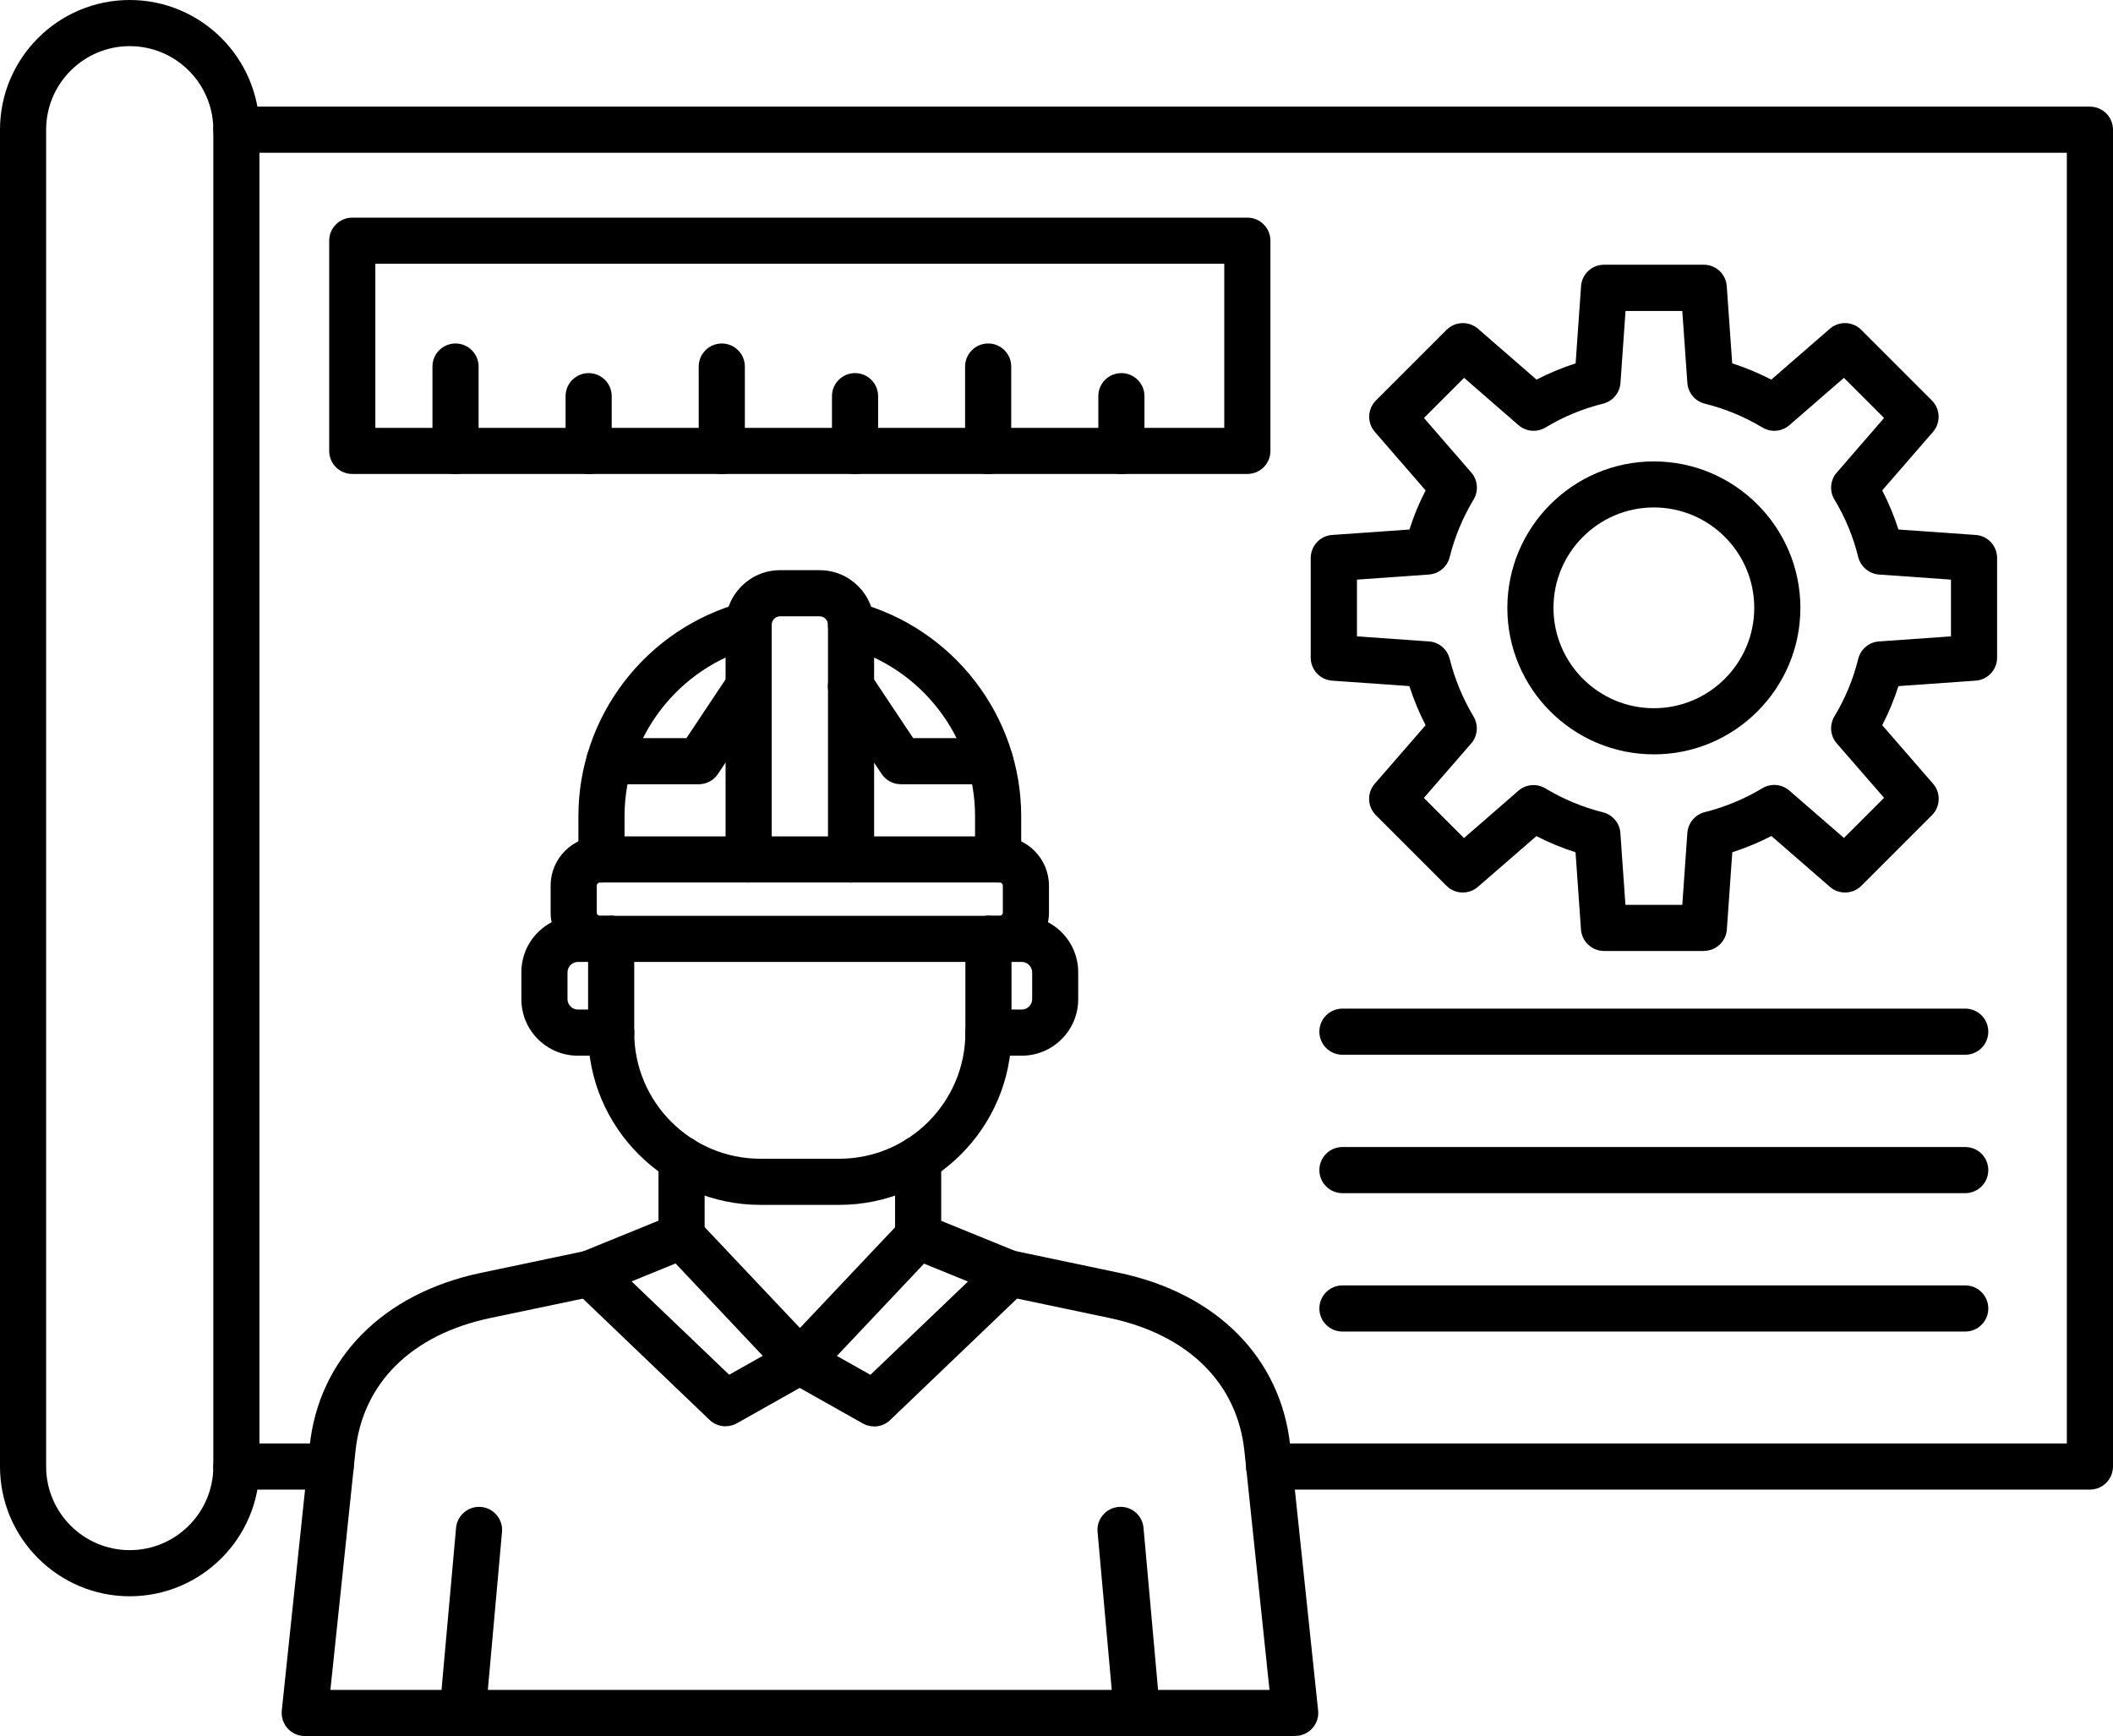 <?xml version="1.0" encoding="UTF-8"?>
<svg id="Layer_1" data-name="Layer 1" xmlns="http://www.w3.org/2000/svg" viewBox="0 0 1073.495 882.002">
  <defs>
    <style>
      .cls-1 {
        fill-rule: evenodd;
      }
    </style>
  </defs>
  <path class="cls-1" d="M426.376,612.142h-40.078c-48.234,0-87.516-39.281-87.516-87.516v-47.625c0-6.469,5.25-11.719,11.719-11.719s11.719,5.25,11.719,11.719v47.625c0,35.344,28.734,64.078,64.078,64.078h40.078c35.344,0,64.078-28.781,64.078-64.078v-47.625c0-6.469,5.25-11.719,11.719-11.719s11.719,5.25,11.719,11.719v47.625c0,48.281-39.281,87.516-87.516,87.516h0Z"/>
  <path class="cls-1" d="M304.776,448.362c-.844,0-1.594.75-1.594,1.594v13.734c0,.844.75,1.594,1.594,1.594h203.11c.844,0,1.594-.75,1.594-1.594v-13.734c0-.844-.75-1.594-1.594-1.594h-203.11ZM507.886,488.721h-203.11c-13.781,0-25.031-11.25-25.031-25.031v-13.734c0-13.828,11.203-25.031,25.031-25.031h203.11c13.781,0,25.031,11.25,25.031,25.031v13.734c0,13.781-11.25,25.031-25.031,25.031Z"/>
  <path class="cls-1" d="M305.576,448.362c-6.469,0-11.719-5.25-11.719-11.719v-21.938c0-50.766,34.312-95.438,83.438-108.66,6.234-1.688,12.656,2.016,14.344,8.25s-2.016,12.703-8.297,14.391c-38.906,10.453-66.047,45.844-66.047,86.016v21.938c0,6.469-5.25,11.719-11.719,11.719v.003ZM507.096,448.362c-6.469,0-11.719-5.25-11.719-11.719v-21.938c0-40.172-27.188-75.562-66.047-86.016-6.234-1.688-9.984-8.109-8.297-14.391,1.688-6.234,8.109-9.938,14.344-8.25,49.125,13.219,83.438,57.891,83.438,108.66v21.938c0,6.469-5.25,11.719-11.719,11.719v-.003Z"/>
  <path class="cls-1" d="M310.536,536.342h-16.969c-15.844,0-28.688-12.844-28.688-28.688v-13.688c0-15.844,12.844-28.688,28.688-28.688h16.969c6.469,0,11.719,5.25,11.719,11.719s-5.25,11.719-11.719,11.719h-16.969c-2.812,0-5.25,2.438-5.25,5.25v13.688c0,2.859,2.438,5.25,5.25,5.25h16.969c6.469,0,11.719,5.25,11.719,11.719s-5.25,11.719-11.719,11.719Z"/>
  <path class="cls-1" d="M519.136,536.342h-16.969c-6.469,0-11.719-5.25-11.719-11.719s5.25-11.719,11.719-11.719h16.969c2.812,0,5.25-2.391,5.25-5.25v-13.688c0-2.812-2.438-5.25-5.25-5.25h-16.969c-6.469,0-11.719-5.25-11.719-11.719s5.25-11.719,11.719-11.719h16.969c15.797,0,28.641,12.844,28.641,28.688v13.688c0,15.844-12.844,28.688-28.641,28.688Z"/>
  <path class="cls-1" d="M355.026,398.442h-45.422c-6.469,0-11.719-5.25-11.719-11.719s5.25-11.719,11.719-11.719h39.141l21.844-32.812c3.609-5.391,10.875-6.844,16.266-3.234s6.844,10.875,3.234,16.266l-25.359,38.016c-2.156,3.281-5.859,5.203-9.75,5.203h.046Z"/>
  <path class="cls-1" d="M503.106,398.442h-45.422c-3.891,0-7.594-1.969-9.75-5.203l-25.359-38.016c-3.609-5.391-2.109-12.656,3.234-16.266,5.391-3.609,12.656-2.109,16.266,3.234l21.844,32.812h39.141c6.469,0,11.719,5.25,11.719,11.719s-5.25,11.719-11.719,11.719h.046Z"/>
  <path class="cls-1" d="M432.376,448.362c-6.469,0-11.719-5.25-11.719-11.719v-119.3c0-2.25-1.922-4.219-4.172-4.219h-20.203c-2.25,0-4.219,1.922-4.219,4.219v119.3c0,6.469-5.25,11.719-11.719,11.719s-11.719-5.25-11.719-11.719v-119.3c0-15.234,12.422-27.656,27.656-27.656h20.203c15.234,0,27.609,12.422,27.609,27.656v119.3c0,6.469-5.25,11.719-11.719,11.719h.002Z"/>
  <path class="cls-1" d="M425.156,688.872l17.062,9.609,49.547-47.391-22.312-9.094-44.297,46.922v-.047ZM444.047,724.684c-1.969,0-3.938-.469-5.719-1.5l-37.688-21.234c-3.141-1.781-5.297-4.875-5.859-8.438-.516-3.562.609-7.172,3.094-9.797l60.094-63.609c3.328-3.516,8.484-4.594,12.938-2.812l46.5,18.938c3.656,1.5,6.328,4.734,7.078,8.625s-.516,7.922-3.375,10.688l-68.906,65.953c-2.203,2.109-5.156,3.234-8.109,3.234l-.047-.048Z"/>
  <path class="cls-1" d="M657.936,882.002H154.826c-3.328,0-6.516-1.406-8.719-3.891s-3.281-5.766-2.953-9.047l14.156-134.34c4.688-44.672,37.219-77.578,87-88.031l53.062-11.156c6.328-1.312,12.562,2.719,13.875,9.094,1.312,6.328-2.719,12.516-9.047,13.875l-53.062,11.109c-39.938,8.391-64.875,33-68.531,67.547l-12.75,121.4h477.1l-12.75-121.4c-3.656-34.5-28.594-59.109-68.531-67.547l-53.062-11.156c-6.328-1.359-10.359-7.547-9.047-13.875,1.359-6.328,7.547-10.406,13.875-9.094l53.062,11.156c49.781,10.453,82.312,43.359,87,88.031l14.156,134.34c.375,3.281-.703,6.609-2.953,9.047-2.203,2.484-5.391,3.891-8.719,3.891l-.052.047Z"/>
  <path class="cls-1" d="M235.076,882.002c-.375,0-.703-.047-1.078-.047-6.422-.562-11.203-6.281-10.641-12.703l8.344-93c.562-6.422,6.281-11.203,12.703-10.641,6.469.562,11.203,6.281,10.641,12.703l-8.344,93c-.516,6.094-5.672,10.688-11.625,10.688h0Z"/>
  <path class="cls-1" d="M320.906,651.052l49.547,47.391,17.062-9.609-44.297-46.922-22.312,9.094v.047ZM368.625,724.646c-2.953,0-5.906-1.125-8.109-3.234l-68.906-65.953c-2.859-2.766-4.172-6.75-3.375-10.688.75-3.891,3.375-7.172,7.078-8.625l46.5-18.938c4.453-1.828,9.609-.703,12.938,2.812l60.094,63.609c2.484,2.625,3.609,6.234,3.047,9.797-.516,3.562-2.672,6.703-5.812,8.438l-37.688,21.234c-1.828,1.031-3.797,1.5-5.719,1.5l-.047.048Z"/>
  <path class="cls-1" d="M346.266,639.842c-6.516,0-11.719-5.25-11.719-11.719v-39.188c0-6.516,5.203-11.719,11.719-11.719,6.469,0,11.719,5.203,11.719,11.719v39.188c0,6.469-5.25,11.719-11.719,11.719Z"/>
  <path class="cls-1" d="M466.456,639.842c-6.469,0-11.719-5.25-11.719-11.719v-39.188c0-6.516,5.25-11.719,11.719-11.719s11.719,5.203,11.719,11.719v39.188c0,6.469-5.25,11.719-11.719,11.719Z"/>
  <path class="cls-1" d="M577.586,882.002c-6,0-11.109-4.594-11.625-10.688l-8.344-93c-.609-6.422,4.172-12.141,10.641-12.703,6.469-.609,12.141,4.172,12.703,10.641l8.344,93c.609,6.422-4.172,12.141-10.641,12.703-.375.047-.703.047-1.078.047h0Z"/>
  <path class="cls-1" d="M167.956,756.792h-47.859c-6.469,0-11.719-5.25-11.719-11.719s5.25-11.719,11.719-11.719h47.859c6.516,0,11.719,5.25,11.719,11.719s-5.203,11.719-11.719,11.719h0ZM1061.766,756.792h-417c-6.469,0-11.719-5.25-11.719-11.719s5.25-11.719,11.719-11.719h405.28V77.614H120.096c-6.469,0-11.719-5.25-11.719-11.719s5.25-11.719,11.719-11.719h941.68c6.469,0,11.719,5.25,11.719,11.719v679.18c0,6.469-5.25,11.719-11.719,11.719l-.01-.002Z"/>
  <path class="cls-1" d="M65.906,23.442c-23.391,0-42.469,19.031-42.469,42.469v679.18c0,23.438,19.078,42.469,42.469,42.469s42.469-19.031,42.469-42.469V65.911c0-23.438-19.031-42.469-42.469-42.469ZM65.906,810.992c-36.328,0-65.906-29.578-65.906-65.906V65.906C0,29.531,29.578,0,65.906,0s65.906,29.578,65.906,65.906v679.18c0,36.375-29.578,65.906-65.906,65.906Z"/>
  <path class="cls-1" d="M190.686,217.402h431.29v-83.391H190.686v83.391ZM633.706,240.793H178.966c-6.469,0-11.719-5.203-11.719-11.672v-106.83c0-6.469,5.25-11.719,11.719-11.719h454.74c6.469,0,11.719,5.25,11.719,11.719v106.83c0,6.469-5.25,11.672-11.719,11.672h0Z"/>
  <path class="cls-1" d="M231.426,240.842c-6.469,0-11.719-5.203-11.719-11.672v-42.938c0-6.469,5.25-11.719,11.719-11.719s11.719,5.25,11.719,11.719v42.938c0,6.469-5.25,11.672-11.719,11.672Z"/>
  <path class="cls-1" d="M299.056,240.842c-6.469,0-11.719-5.203-11.719-11.672v-27.891c0-6.469,5.25-11.719,11.719-11.719s11.719,5.25,11.719,11.719v27.891c0,6.469-5.25,11.672-11.719,11.672Z"/>
  <path class="cls-1" d="M366.696,240.842c-6.469,0-11.719-5.203-11.719-11.672v-42.938c0-6.469,5.25-11.719,11.719-11.719s11.719,5.25,11.719,11.719v42.938c0,6.469-5.25,11.672-11.719,11.672Z"/>
  <path class="cls-1" d="M434.396,240.842c-6.469,0-11.719-5.203-11.719-11.672v-27.891c0-6.469,5.25-11.719,11.719-11.719,6.516,0,11.719,5.25,11.719,11.719v27.891c0,6.469-5.25,11.672-11.719,11.672Z"/>
  <path class="cls-1" d="M502.026,240.842c-6.469,0-11.719-5.203-11.719-11.672v-42.938c0-6.469,5.25-11.719,11.719-11.719,6.516,0,11.719,5.25,11.719,11.719v42.938c0,6.469-5.203,11.672-11.719,11.672Z"/>
  <path class="cls-1" d="M569.716,240.842c-6.516,0-11.719-5.203-11.719-11.672v-27.891c0-6.469,5.203-11.719,11.719-11.719,6.469,0,11.719,5.25,11.719,11.719v27.891c0,6.469-5.25,11.672-11.719,11.672Z"/>
  <path class="cls-1" d="M825.846,459.712h28.828l2.578-36.562c.375-5.062,3.938-9.328,8.859-10.547,10.312-2.578,20.156-6.656,29.25-12.141,4.359-2.625,9.891-2.109,13.734,1.219l27.703,24.047,20.391-20.391-24.047-27.656c-3.328-3.844-3.797-9.375-1.172-13.734,5.484-9.094,9.562-18.938,12.094-29.203,1.219-4.922,5.484-8.531,10.547-8.859l36.562-2.578v-28.828l-36.516-2.578c-5.062-.375-9.328-3.938-10.594-8.859-2.531-10.312-6.609-20.156-12.094-29.25-2.625-4.359-2.156-9.891,1.219-13.734l24-27.703-20.391-20.391-27.703,24.047c-3.844,3.328-9.375,3.797-13.734,1.172-9.141-5.484-18.984-9.562-29.25-12.094-4.922-1.219-8.484-5.484-8.859-10.547l-2.578-36.562h-28.828l-2.578,36.562c-.328,5.062-3.938,9.328-8.859,10.547-10.266,2.531-20.109,6.609-29.203,12.094-4.359,2.625-9.891,2.156-13.734-1.172l-27.656-24.047-20.391,20.391,24.047,27.703c3.328,3.844,3.797,9.375,1.172,13.734-5.484,9.141-9.562,18.938-12.141,29.25-1.219,4.922-5.484,8.484-10.547,8.859l-36.562,2.578v28.828l36.562,2.578c5.062.328,9.328,3.938,10.547,8.859,2.578,10.312,6.656,20.109,12.094,29.25,2.625,4.359,2.156,9.891-1.172,13.734l-24.047,27.656,20.391,20.391,27.656-24.047c3.844-3.328,9.422-3.797,13.734-1.172,9.094,5.484,18.938,9.562,29.203,12.141,4.922,1.219,8.531,5.484,8.859,10.547l2.578,36.562.048-.094ZM865.596,483.15h-50.672c-6.141,0-11.25-4.781-11.719-10.875l-2.766-39.281c-6.844-2.156-13.5-4.922-19.875-8.203l-29.719,25.781c-4.641,4.031-11.625,3.797-15.984-.562l-35.859-35.859c-4.359-4.359-4.594-11.344-.562-15.984l25.828-29.719c-3.281-6.375-6.047-13.031-8.25-19.875l-39.234-2.766c-6.141-.422-10.875-5.531-10.875-11.672v-50.672c0-6.141,4.781-11.25,10.875-11.672l39.281-2.766c2.156-6.844,4.922-13.453,8.203-19.875l-25.781-29.719c-4.031-4.641-3.797-11.625.562-15.984l35.859-35.859c4.359-4.359,11.344-4.594,15.984-.562l29.719,25.828c6.422-3.281,13.031-6.047,19.875-8.25l2.766-39.234c.422-6.141,5.531-10.875,11.672-10.875h50.672c6.141,0,11.25,4.734,11.672,10.875l2.766,39.234c6.844,2.203,13.453,4.969,19.875,8.25l29.719-25.828c4.641-4.031,11.625-3.797,15.984.562l35.859,35.859c4.359,4.359,4.594,11.344.562,15.984l-25.781,29.719c3.281,6.375,6.047,13.031,8.25,19.875l39.234,2.766c6.141.422,10.875,5.531,10.875,11.672v50.672c0,6.141-4.781,11.25-10.875,11.672l-39.234,2.766c-2.203,6.844-4.969,13.5-8.25,19.875l25.828,29.719c4.031,4.641,3.797,11.625-.562,15.984l-35.859,35.859c-4.359,4.359-11.344,4.594-15.984.562l-29.719-25.828c-6.422,3.281-13.031,6.047-19.875,8.25l-2.766,39.234c-.422,6.141-5.531,10.875-11.672,10.875l-.047.047Z"/>
  <path class="cls-1" d="M840.236,257.812c-28.125,0-51,22.875-51,51s22.875,51,51,51,51-22.875,51-51-22.875-51-51-51ZM840.236,383.252c-41.062,0-74.438-33.375-74.438-74.391s33.422-74.438,74.438-74.438,74.438,33.422,74.438,74.438-33.422,74.438-74.438,74.391Z"/>
  <path class="cls-1" d="M998.416,535.872h-316.4c-6.469,0-11.719-5.25-11.719-11.719s5.25-11.719,11.719-11.719h316.4c6.516,0,11.719,5.25,11.719,11.719s-5.203,11.719-11.719,11.719Z"/>
  <path class="cls-1" d="M998.416,606.192h-316.4c-6.469,0-11.719-5.25-11.719-11.719s5.25-11.719,11.719-11.719h316.4c6.516,0,11.719,5.25,11.719,11.719s-5.203,11.719-11.719,11.719Z"/>
  <path class="cls-1" d="M998.416,676.502h-316.4c-6.469,0-11.719-5.25-11.719-11.719s5.25-11.719,11.719-11.719h316.4c6.516,0,11.719,5.25,11.719,11.719s-5.203,11.719-11.719,11.719Z"/>
</svg>